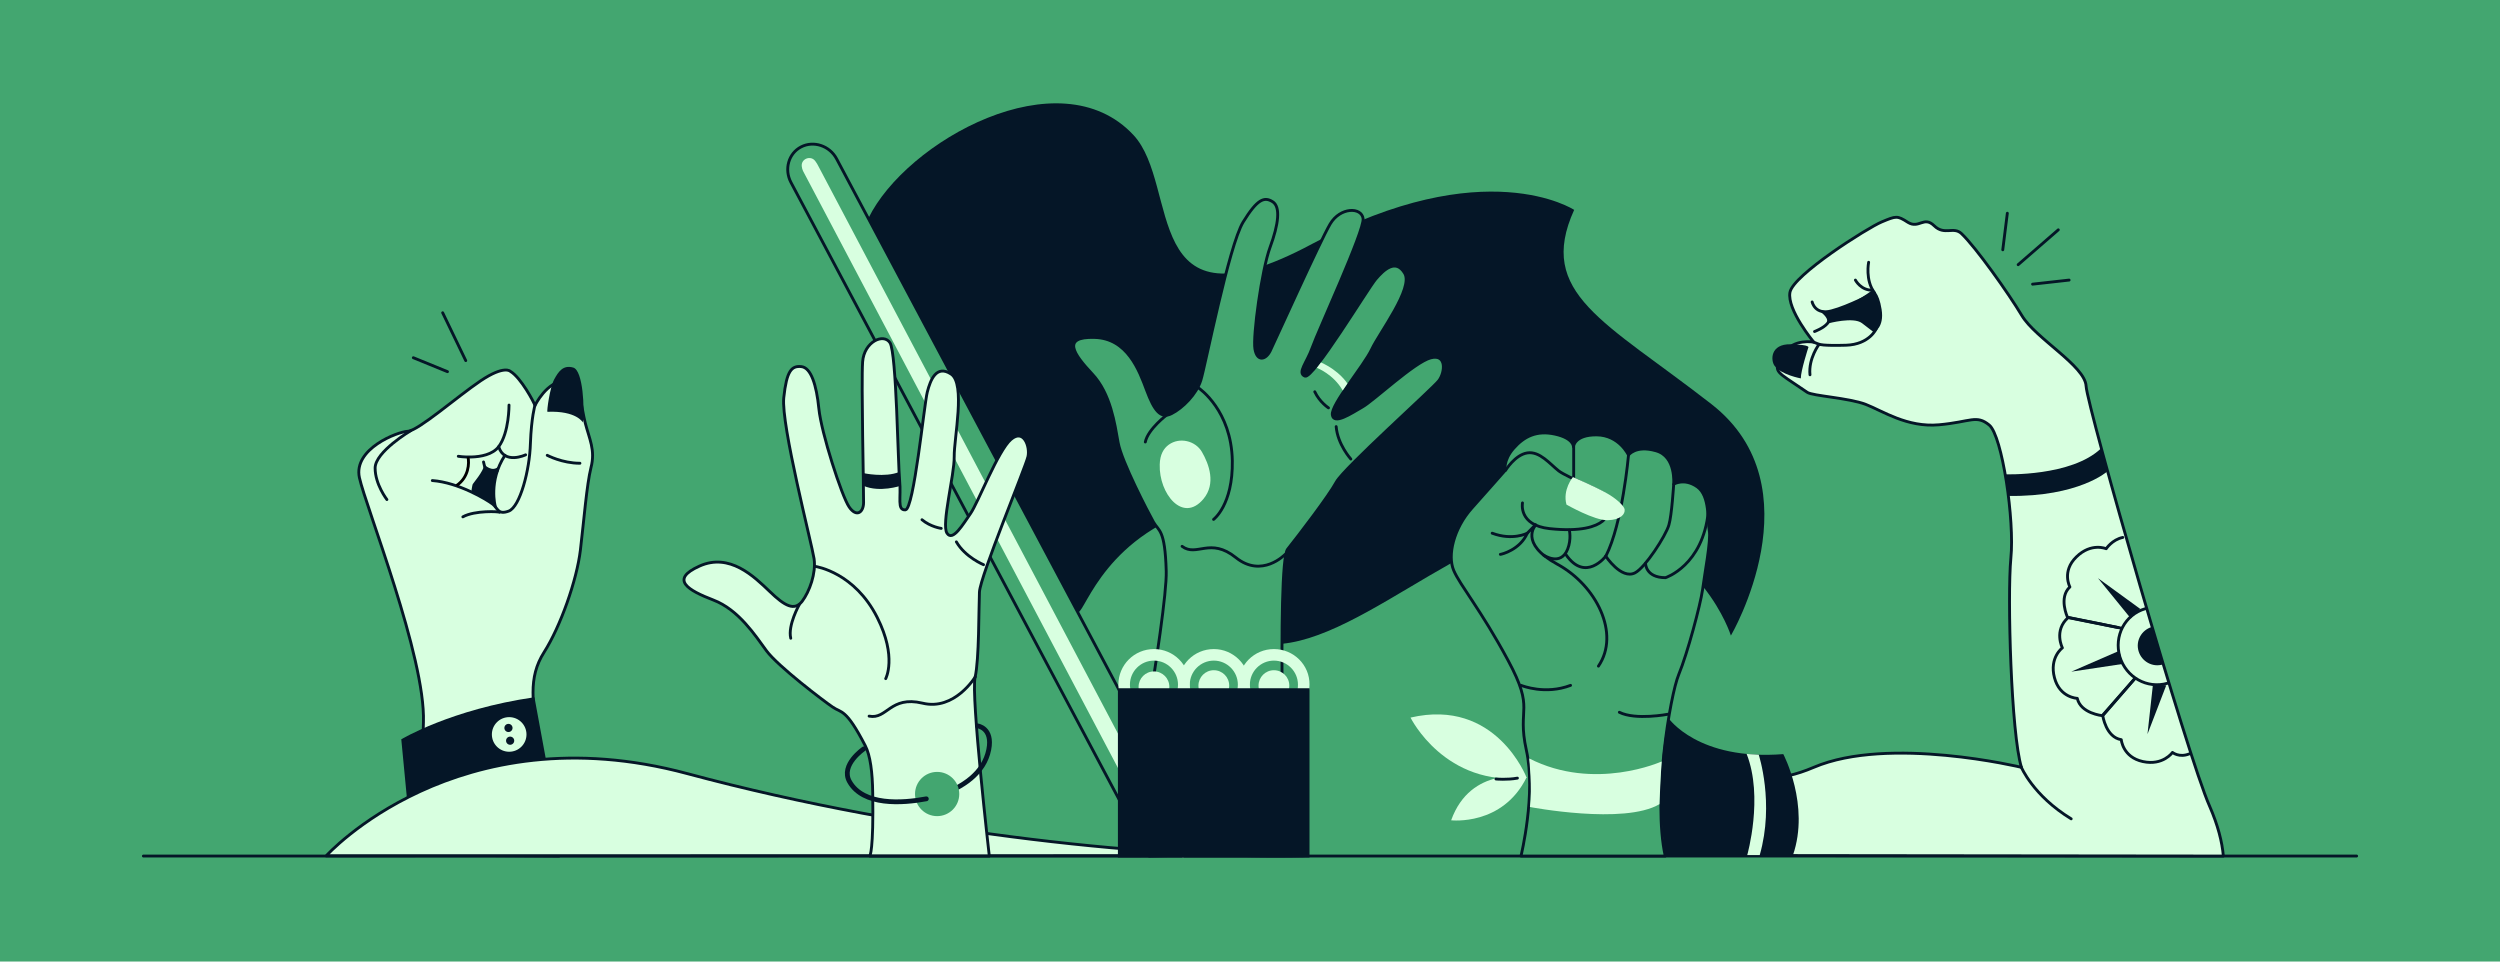 <svg fill="none" height="400" viewBox="0 0 1040 400" width="1040" xmlns="http://www.w3.org/2000/svg"><path d="m0 0h1040v400h-1040z" fill="#43a670"/><path d="m625.75 104.912v16.2" stroke="#051627" stroke-linecap="round" stroke-linejoin="round" stroke-miterlimit="10" stroke-width="1.2"/><path d="m212.35 154.512s-2.4-2.8-12.4 3.9c-9.9 6.7-26 20.8-30.3 21s-22.737 7.294-20.137 19.294 27.537 74.606 26.637 101.706c-.9 27-.6 55.3-.6 55.3l57 .4s-5.6-27.8-8.3-45.8-4.7-28.3 2.1-39 13.6-29.9 15.1-42.5 2.6-27 4.4-34.3c1.9-7.3-.7-11.9-2.4-18.6s-2.1-17.4-8.3-17.4c-7.7-.1-12.6 10.2-12.6 10.2-.3-1.2-5.9-11.7-10.2-14.2z" style="fill:#d8ffe0;stroke:#051627;stroke-width:1.2;stroke-miterlimit:10;stroke-linecap:round;stroke-linejoin:round"/><path d="m222.549 168.588s-1.499 4.924-1.899 15.924c-.3 11-4.3 26.3-9 28.1-4.6 1.7-4.5-1.2-6.7-2.9s-14.1-9-25.1-9.8" stroke="#051627" stroke-linecap="round" stroke-linejoin="round" stroke-miterlimit="10" stroke-width="1.2"/><path d="m196.05 204.612s.4-2.8.6-3.2 4.3-5.1 4.9-8.1c0 0 3.2 3.4 5.9.7v2s-2.6 2.2-1.4 14.8c0-.1-6.8-5.5-10-6.2z" fill="#051627"/><path d="m211.75 168.512s.1 11.4-4.3 17.3c-2.5 3.3-7.5 4.2-11.4 4.3-3.1.1-5.4-.3-5.4-.3" stroke="#051627" stroke-linecap="round" stroke-linejoin="round" stroke-miterlimit="10" stroke-width="1.2"/><path d="m194.688 190.12c.56 2.496.388 8.366-4.777 11.878" stroke="#000" stroke-width="1.2"/><path d="m218.65 189.212s-8.9 4.2-11.2-3.4" stroke="#051627" stroke-linecap="round" stroke-linejoin="round" stroke-miterlimit="10" stroke-width="1.2"/><path d="m206.05 210.712s-3-10.5 4-21.3" stroke="#051627" stroke-linecap="round" stroke-linejoin="round" stroke-miterlimit="10" stroke-width="1.2"/><path d="m201.146 192.178.604 2.534" stroke="#051627" stroke-linecap="round" stroke-linejoin="round" stroke-miterlimit="10" stroke-width="1.2"/><path d="m227.75 171.312c-.4 0 1-10.2 2.8-13.5s3.73-6.099 7.93-4.899c4.1 1.2 4.77 17.299 3.97 22.799 0 0-2.6-4.9-14.7-4.4z" fill="#051627"/><path d="m227.65 189.412s6.2 3.3 13.6 3.3" stroke="#051627" stroke-linecap="round" stroke-linejoin="round" stroke-miterlimit="10" stroke-width="1.2"/><path d="m170.95 179.112s-14.9 8.8-14.9 15.6 4.9 13.1 4.9 13.1" stroke="#051627" stroke-linecap="round" stroke-linejoin="round" stroke-miterlimit="10" stroke-width="1.2"/><path d="m207.75 213.112c.2-.3-10.2-.9-15.2 1.9" stroke="#051627" stroke-linecap="round" stroke-linejoin="round" stroke-miterlimit="10" stroke-width="1.2"/><path d="m169.433 333.654-2.5-26.1s20.7-12.5 55.4-17.5l6.933 37.604s-42.133-3.704-59.833 5.996z" fill="#051627"/><path d="m285.921 321.827c95.948 25.807 200.332 35.655 256.663 34.143 0 0-338.696.075-406.899.075 0 0 54.159-60.059 150.236-34.218z" style="fill:#d8ffe0;stroke:#051627;stroke-width:1.2;stroke-miterlimit:10;stroke-linecap:round;stroke-linejoin:round"/><path d="m501.95 355.512-23.9.6-149-280.2c-2.9-5.5-1-12.1 4.2-14.8s11.9-.5 14.8 5z" stroke="#051627" stroke-linecap="round" stroke-linejoin="round" stroke-miterlimit="10" stroke-width="1.2"/><path d="m492.45 357.012-10.9-6.3-147.5-279.6c-.3-.6-.4-1.2-.5-1.8-.5-3.2 3.7-4.9 5.6-2.3.5.6 1 1.5 1.5 2.5z" fill="#d8ffe0"/><path d="m448.45 254.812c3.3-.8 11.7-33.4 55.1-44.7 43.5-11.3-12.1 58.1 26.1 57.9 38.1-.2 90-58.8 134.2-50.5s56.2 46.9 56.2 46.9 36.2-61.8-8.1-96.3-72.9-46-57.1-80.8c0 0-37.1-24.4-109.1 14.2-72 38.6-54.546-24.132-74.2-45.3-30.717-33.083-94.7 2.5-110.3 34.6z" fill="#051627"/><path d="m467.548 354.874s18.1-99.7 17.6-117.3-3.1-16.5-5.3-20.4-13.3-25.2-14.7-33-3.1-20.4-10.8-28.6-12.9-15.6.9-15.2c13.8.3 18.7 13.8 21.8 22.1s5.8 11.9 10.3 9.6c4.6-2.3 10.4-8.1 12.2-13.9 1.8-5.7 11.7-56.2 17.6-65.8 5.9-9.6 8.8-10.6 12.2-8.5 3.5 2.1 2.5 9.5-1 19-3.5 9.5-7.2 37-6.3 42.3s4.4 4.6 6.3.9c1.8-3.7 20.8-45.8 25-52.9 4.2-7.1 13.1-7.1 13.7-2.2s-18.8 46.9-21.1 53.5c-2.3 6.5-6.4 10.6-3.1 12s26-36.2 29.4-40.3c3.4-4 8.4-8.7 12.1-2.5s-10.4 24.6-13.7 31.6-17 23-16.4 27.3 7.7-.5 12.4-3.2c4.7-2.6 21.7-18.7 28.5-20.5s6 6.1 3.4 9.5-39.4 36.3-42.6 42.1c-3.2 5.9-15.6 22.1-20.3 28-4.7 5.8-.9 126.5-.9 126.5h-67.2z" style="fill:#43a670;stroke:#051627;stroke-width:1.2;stroke-miterlimit:10;stroke-linecap:round;stroke-linejoin:round"/><path d="m485.548 172.474s-8 6-9.1 11.4" stroke="#051627" stroke-linecap="round" stroke-linejoin="round" stroke-miterlimit="10" stroke-width="1.2"/><path d="m498.448 161.274c.6.4 13.8 9.5 14.2 30.4.3 18.4-7.8 24.4-7.8 24.4" stroke="#051627" stroke-linecap="round" stroke-linejoin="round" stroke-miterlimit="10" stroke-width="1.2"/><path d="m561.948 190.974s-5.5-6.1-6.1-13.5" stroke="#051627" stroke-linecap="round" stroke-linejoin="round" stroke-miterlimit="10" stroke-width="1.2"/><path d="m552.648 169.674s-3.7-2.4-5.7-6.7" stroke="#051627" stroke-linecap="round" stroke-linejoin="round" stroke-miterlimit="10" stroke-width="1.2"/><path d="m534.548 230.674s-9.6 10-20.4 1.3-16.3-.1-22.4-4.7" stroke="#051627" stroke-linecap="round" stroke-linejoin="round" stroke-miterlimit="10" stroke-width="1.2"/><path d="m361.85 356.012s1.6-1.8 1.2-26.1c-.1-8.5-1-15.7-3.1-19.7-8.1-15.7-9.9-13.5-13.6-16.1-3.7-2.5-22.8-17-27.5-23.4s-11.6-17.1-22.1-21.1c-10.4-4-18.3-8.5-5.8-14.1 12.6-5.7 22.8 4.4 29.2 10.5 6.4 6.2 10.3 8.2 13.5 4.2 3.1-4.1 5.9-11.8 5-17.8s-13.8-55.7-12.6-67 3.3-13.3 7.3-12.9 6.3 7.5 7.3 17.5 9.5 36.4 12.6 40.9 6 2.2 6-1.9c.1-4.1-1-50.2-.4-58.5s8.7-12.1 11.4-7.9 3.3 50.5 4 57.4-1.2 12.3 2.4 12.1c3.5-.1 7.8-43.9 9.1-49s3.8-11.5 9.9-7.5 1.2 26.6 1.3 34.4c.1 7.7-5.4 28.1-3 31.8s6.7-3.8 9.8-8.2 11.5-26.3 16.8-30.8c5.3-4.6 8 2.9 7.1 7.1s-19.9 49.8-20.2 56.4c-.3 6.7-.1 28.1-1.8 35.4-1.8 7.3 5.9 74.4 5.9 74.4h-49.7z" style="fill:#d8ffe0;stroke:#051627;stroke-width:1.2;stroke-miterlimit:10;stroke-linecap:round;stroke-linejoin:round"/><path d="m332.484 251.553s-4.834 8.559-3.534 13.959" stroke="#051627" stroke-linecap="round" stroke-linejoin="round" stroke-miterlimit="10" stroke-width="1.2"/><path d="m339.05 235.612c.7.1 16.5 2.6 25.9 21.3 8.3 16.5 3.5 25.4 3.5 25.4" stroke="#051627" stroke-linecap="round" stroke-linejoin="round" stroke-miterlimit="10" stroke-width="1.2"/><path d="m409.15 234.912s-7.6-3.1-11.3-9.5" stroke="#051627" stroke-linecap="round" stroke-linejoin="round" stroke-miterlimit="10" stroke-width="1.2"/><path d="m391.55 219.812s-4.4-.6-8-3.6" stroke="#051627" stroke-linecap="round" stroke-linejoin="round" stroke-miterlimit="10" stroke-width="1.2"/><path d="m405.75 281.512s-8.6 14.3-22 11c-13.5-3.2-14.7 6.9-22.2 5.4" stroke="#051627" stroke-linecap="round" stroke-linejoin="round" stroke-miterlimit="10" stroke-width="1.2"/><path d="m359.15 196.812s9 2 15-.5l.4 5.8s-8.6 2.9-15.3 0z" fill="#051627"/><path d="m59.65 356.112h920.7" stroke="#051627" stroke-linecap="round" stroke-linejoin="round" stroke-miterlimit="10" stroke-width="1.2"/><path d="m754.517 142.312s-8.5-1.5-12 4.4-5.2 6.7 1 10.9c2.2 1.5 1 .7 8.3 5.6 2.2 1.5 17.2 2.3 24.3 5 7 2.7 17.2 9.7 30.5 8.5s15.5-4.3 20.9.1 10.6 39.7 9 55.4c-1.5 15.7.1 73.1 4.4 87 0 0-55.2-13.3-86.4 0-29.4 12.6-44.6-3.7-67.6-11.6-38-13-35.4 8.2-35.4 8.2l-17.6 39.9 119.1.2 171.9.2c-.5-5.9-2.3-12.9-5.7-20.7-9.1-20.2-51-166.4-51.4-174.8s-21-19.8-26.7-29.3-19.07-28.32-25.1-34.1c-3.346-3.207-7.1.9-11.4-3.3s-6.3 1.4-10.9-1.4c-4.5-2.9-4.9-2.7-10.9-.2s-36.9 22.1-38.2 29.3 9.9 20.7 9.9 20.7z" style="fill:#d8ffe0;stroke:#051627;stroke-width:1.2;stroke-miterlimit:10;stroke-linecap:round;stroke-linejoin:round"/><path d="m758.255 129.713s3.695 2.799 1.995 4.799c-1.6 2-5.4 3.4-5.4 3.4" stroke="#051627" stroke-linecap="round" stroke-linejoin="round" stroke-miterlimit="10" stroke-width="1.2"/><path d="m752.95 155.912c-.7-6.8 3.8-12.7 3.8-12.7s1.4.7 11.2.4 12.6-6.9 12.6-6.9" stroke="#051627" stroke-linecap="round" stroke-linejoin="round" stroke-miterlimit="10" stroke-width="1.2"/><path d="m777.35 109.112s-1.487 7.456 2.413 12.656c0 0-10.813 5.744-17.813 7.544-6.9 1.9-8.1-3.7-8.1-3.7" stroke="#051627" stroke-linecap="round" stroke-linejoin="round" stroke-miterlimit="10" stroke-width="1.2"/><path d="m771.85 116.512s2.3 4.4 7.2 4.2" stroke="#051627" stroke-linecap="round" stroke-linejoin="round" stroke-miterlimit="10" stroke-width="1.2"/><path d="m760.65 134.512s10.3-2.8 13.9-.1c3.6 2.8 5 3.8 5 3.8s4.4-1.9 3.2-9.5-3.7-8.1-3.7-8.1-11.5 8.8-20 9.3c0 .1 1.8 2.5 1.6 4.6z" fill="#051627"/><path d="m840.81 319.036s4.9 11.9 20.8 21.6" stroke="#051627" stroke-linecap="round" stroke-linejoin="round" stroke-miterlimit="10" stroke-width="1.2"/><path d="m752.25 144.612s-3.2 9.9-3.1 12.8c0 0-8.2-1.5-10.9-5.2-1.7-2.2-1.9-9.2 6.7-9s7.3 1.4 7.3 1.4z" fill="#051627"/><path d="m756.933 143.309-2.541-1.015" stroke="#051627" stroke-linecap="round" stroke-linejoin="round" stroke-miterlimit="10" stroke-width="1.2"/><path d="m834.05 197.312s27.7 1 40-10.8l2.6 9.6s-11.8 10.6-41.2 10.2z" fill="#051627"/><path d="m888.15 282.212-13.6 15.5s-9-.9-10.4-7.2c0 0-7.3-.2-9.5-8.6s3.3-12.4 3.3-12.4-3.7-7.2 2.4-12.6l22.187 4.426" stroke="#051627" stroke-linecap="round" stroke-linejoin="round" stroke-miterlimit="10" stroke-width="1.2"/><path d="m882.95 276.212-21.3 3.2 20-8.7z" fill="#051627"/><path d="m881.26 261.08-21.188-4.307s-3.8-8.2 1-12.6c0 0-3.5-6.5 2.7-12.5 6.2-6.1 12.4-3.4 12.4-3.4s2.5-3.8 6.9-4.7" stroke="#051627" stroke-linecap="round" stroke-linejoin="round" stroke-miterlimit="10" stroke-width="1.2"/><path d="m886.35 257.212-13.6-16.7 17.6 12.8z" fill="#051627"/><path d="m888.15 282.212-13.4 15.5s1.3 9 7.7 10c0 0 .6 7.3 9 9.1s12.3-3.8 12.3-3.8 2.8 2.3 7 .6" stroke="#051627" stroke-linecap="round" stroke-linejoin="round" stroke-miterlimit="10" stroke-width="1.2"/><path d="m895.65 284.512-2.3 20.9 7.8-20.3z" fill="#051627"/><path d="m901.75 284.212c-8.6 2.5-17.3-2.5-19.9-11-2.5-8.6 2-17.5 10.6-20" stroke="#051627" stroke-linecap="round" stroke-linejoin="round" stroke-miterlimit="10" stroke-width="1.2"/><path d="m899.75 276.412c-4.3 1.3-8.8-1.2-10.1-5.5s1.2-8.8 5.5-10.1z" fill="#051627"/><g stroke="#051627"><path d="m833.15 103.912 1.9-15.2" stroke-linecap="round" stroke-linejoin="round" stroke-miterlimit="10" stroke-width="1.2"/><path d="m839.55 110.112 16.7-14.5" stroke-linecap="round" stroke-linejoin="round" stroke-miterlimit="10" stroke-width="1.2"/><path d="m845.55 118.212 15.2-1.7" stroke-linecap="round" stroke-linejoin="round" stroke-miterlimit="10" stroke-width="1.2"/><path d="m632.75 356.012s6.3-25.8 2.2-44c-4-18.2 3.8-16.1-7.6-37.3s-19.9-31.1-22.6-37.4 0-17.5 7.5-25.9 13.9-15.7 13.9-15.7-.9-4.2 3.5-9.2 9.6-7.6 17.3-5.9 7.6 5.2 7.6 5.2.4-5 9.7-4.9c9.4.1 13.2 8.4 13.2 8.4s2.9-4.2 11.4-1.8c8.5 2.3 7.4 13.9 7.4 13.9s4.4-2.7 9.8 1.1 4.2 14.3 5 18.2c.8 4-2 18.3-2.8 24.7-.9 6.3-6.3 26.5-9.9 35.2s-10.8 51.9-5.6 75.5h-60z" fill="#43a670" stroke-linecap="round" stroke-linejoin="round" stroke-miterlimit="10" stroke-width="1.2"/><path d="m624.15 230.612c.5 0 8.2-1.9 11.2-8.8l3.4-3.5" stroke-linecap="round" stroke-linejoin="round" stroke-miterlimit="10" stroke-width="1.2"/><path d="m633.35 209.212s-1.8 9.3 11.3 10.7 19.3-.9 22-3.1 3.9-8.5 1.3-10.9c-2.6-2.3-15.7-7.2-19.5-10-3.7-2.9-7.9-8.3-13.1-7.5-5.1.8-9 7.2-9 7.2" stroke-linecap="round" stroke-linejoin="round" stroke-miterlimit="10" stroke-width="1.2"/><path d="m635.35 221.812s-6.1 3.2-14.6 0" stroke-linecap="round" stroke-linejoin="round" stroke-miterlimit="10" stroke-width="1.2"/><path d="m654.65 185.412v13.4" stroke-linecap="round" stroke-linejoin="round" stroke-miterlimit="10" stroke-width="1.2"/><path d="m632.75 285.112c.6.2 10.1 4 20.6 0" stroke-linecap="round" stroke-linejoin="round" stroke-miterlimit="10" stroke-width="1.2"/><path d="m693.95 297.112s-13.5 2.6-20.3-.8" stroke-linecap="round" stroke-linejoin="round" stroke-miterlimit="10" stroke-width="1.2"/><path d="m638.85 218.412s-7.2 7.5 9 16.3 26.3 28.9 17.1 42.4" stroke-linecap="round" stroke-linejoin="round" stroke-miterlimit="10" stroke-width="1.2"/><path d="m642.15 230.912s7.1 4.9 10-2.5c1.6-4.1.7-7.9.7-7.9" stroke-linecap="round" stroke-linejoin="round" stroke-miterlimit="10" stroke-width="1.2"/><path d="m677.45 189.412s-2.5 28.4-9.4 41.9c0 0-8.5 11.3-16.7-.7" stroke-linecap="round" stroke-linejoin="round" stroke-miterlimit="10" stroke-width="1.2"/></g><path d="m654.332 198.466s-4.382 5.246-2.682 11.446c0 0 11.7 6.7 17.2 6.5s7.2-2.6 7-4.4-4.088-4.949-7.288-6.749c-4.6-2.7-14.23-6.797-14.23-6.797z" fill="#d8ffe0"/><path d="m696.25 201.512s-.8 13-2 16.9c-1.3 4.5-9.9 17.8-14.1 19.9-5.7 2.9-12.2-7-12.2-7" stroke="#051627" stroke-linecap="round" stroke-linejoin="round" stroke-miterlimit="10" stroke-width="1.2"/><path d="m684.55 234.412s0 5.9 8.3 5.9c0 0 15.6-5 17.8-27.5" stroke="#051627" stroke-linecap="round" stroke-linejoin="round" stroke-miterlimit="10" stroke-width="1.2"/><path d="m480.05 270.012c-8.2 0-14.8 6.6-14.8 14.8s6.6 14.8 14.8 14.8 14.8-6.6 14.8-14.8-6.6-14.8-14.8-14.8zm0 24.8c-5.5 0-10-4.5-10-10s4.5-10 10-10 10 4.5 10 10c0 5.6-4.5 10-10 10z" fill="#d8ffe0"/><path d="m504.95 270.012c-8.2 0-14.8 6.6-14.8 14.8s6.6 14.8 14.8 14.8 14.8-6.6 14.8-14.8-6.7-14.8-14.8-14.8zm0 24.8c-5.5 0-10-4.5-10-10s4.5-10 10-10 10 4.5 10 10c0 5.6-4.5 10-10 10z" fill="#d8ffe0"/><path d="m529.95 270.012c-8.2 0-14.8 6.6-14.8 14.8s6.6 14.8 14.8 14.8 14.8-6.6 14.8-14.8c.1-8.2-6.6-14.8-14.8-14.8zm0 24.8c-5.5 0-10-4.5-10-10s4.5-10 10-10 10 4.5 10 10c.1 5.6-4.4 10-10 10z" fill="#d8ffe0"/><path d="m387.95 331.712c.9-.2 1.8-.5 2.6-.8 9.9-3.3 18.84-9.263 20.78-19.07 1.8-9.1-4.716-9.889-4.716-9.889" stroke="#051627" stroke-linecap="round" stroke-linejoin="round" stroke-miterlimit="10" stroke-width="2"/><path d="m186.15 154.612-14.2-5.8" stroke="#051627" stroke-linecap="round" stroke-linejoin="round" stroke-miterlimit="10" stroke-width="1.2"/><path d="m193.75 150.012-9.6-19.9" stroke="#051627" stroke-linecap="round" stroke-linejoin="round" stroke-miterlimit="10" stroke-width="1.2"/><path d="m480.05 292.112c3.535 0 6.4-2.865 6.4-6.4 0-3.534-2.865-6.4-6.4-6.4s-6.4 2.866-6.4 6.4c0 3.535 2.865 6.4 6.4 6.4z" fill="#d8ffe0"/><path d="m504.95 291.612c3.535 0 6.4-2.865 6.4-6.4 0-3.534-2.865-6.4-6.4-6.4s-6.4 2.866-6.4 6.4c0 3.535 2.865 6.4 6.4 6.4z" fill="#d8ffe0"/><path d="m529.95 291.612c3.535 0 6.4-2.865 6.4-6.4 0-3.534-2.865-6.4-6.4-6.4s-6.4 2.866-6.4 6.4c0 3.535 2.865 6.4 6.4 6.4z" fill="#d8ffe0"/><path d="m544.75 286.312h-79.7v70.4h79.7z" fill="#051627"/><path d="m694.15 298.812s12.2 17.7 47.7 14.9c0 0 11.2 21.2 4 42.1l-53.1.5c.1.1-5-30.4 1.4-57.5z" fill="#051627"/><path d="m499.99 187.984c-2.72-4.65-9.286-6.229-13.789-2.983-2.063 1.491-3.658 4.035-3.752 8.246-.375 12.194 9.662 24.563 18.198 14.299 5.253-6.316 2.345-14.387-.657-19.562z" fill="#d8ffe0"/><path d="m731.629 313.955s6.621 20.057.421 41.757h-5.2s6.855-24.065-.245-42.065z" fill="#d8ffe0"/><path d="m389.85 339.512c5.081 0 9.2-4.119 9.2-9.2s-4.119-9.2-9.2-9.2-9.2 4.119-9.2 9.2 4.119 9.2 9.2 9.2z" fill="#43a670"/><path d="m359.35 311.512s-9.882 6.67-5.958 13.634c5.704 10.125 21.858 9.066 31.958 7.166" stroke="#051627" stroke-linecap="round" stroke-linejoin="round" stroke-miterlimit="10" stroke-width="2"/><path d="m211.819 313.329c4.308 0 7.8-3.492 7.8-7.8s-3.492-7.8-7.8-7.8-7.8 3.492-7.8 7.8 3.492 7.8 7.8 7.8z" fill="#d8ffe0" stroke="#051627" stroke-miterlimit="10" stroke-width="1.2"/><path d="m211.519 304.529c.939 0 1.7-.761 1.7-1.7s-.761-1.7-1.7-1.7-1.7.761-1.7 1.7.761 1.7 1.7 1.7z" fill="#051627"/><path d="m212.219 309.829c.939 0 1.7-.761 1.7-1.7s-.761-1.7-1.7-1.7-1.7.761-1.7 1.7.761 1.7 1.7 1.7z" fill="#051627"/><path d="m691.271 316.761s-27.921 12.651-55.121-1.249c0 0 1.3 12.6.3 20.2 0 0 39.18 7.522 53.88-1.178 0 0 .541-13.373.941-17.773z" fill="#d8ffe0"/><path d="m603.677 341.241s21.401 2.5 31.401-17.9c0 0-23.201-4.9-31.401 17.9z" fill="#d8ffe0"/><path d="m586.777 298.516s14.3 29.1 48.3 25c0 0-12.7-33.3-48.3-25z" fill="#d8ffe0"/><path d="m547.833 153.03s6.834 2.596 10.734 9.396l1.947-2.858s-3.079-5.189-10.979-8.789z" fill="#d8ffe0"/><path d="m622.324 324.06s4.677.431 8.915-.36" stroke="#051627" stroke-linecap="round" stroke-linejoin="round" stroke-miterlimit="10" stroke-width="1.2"/></svg>